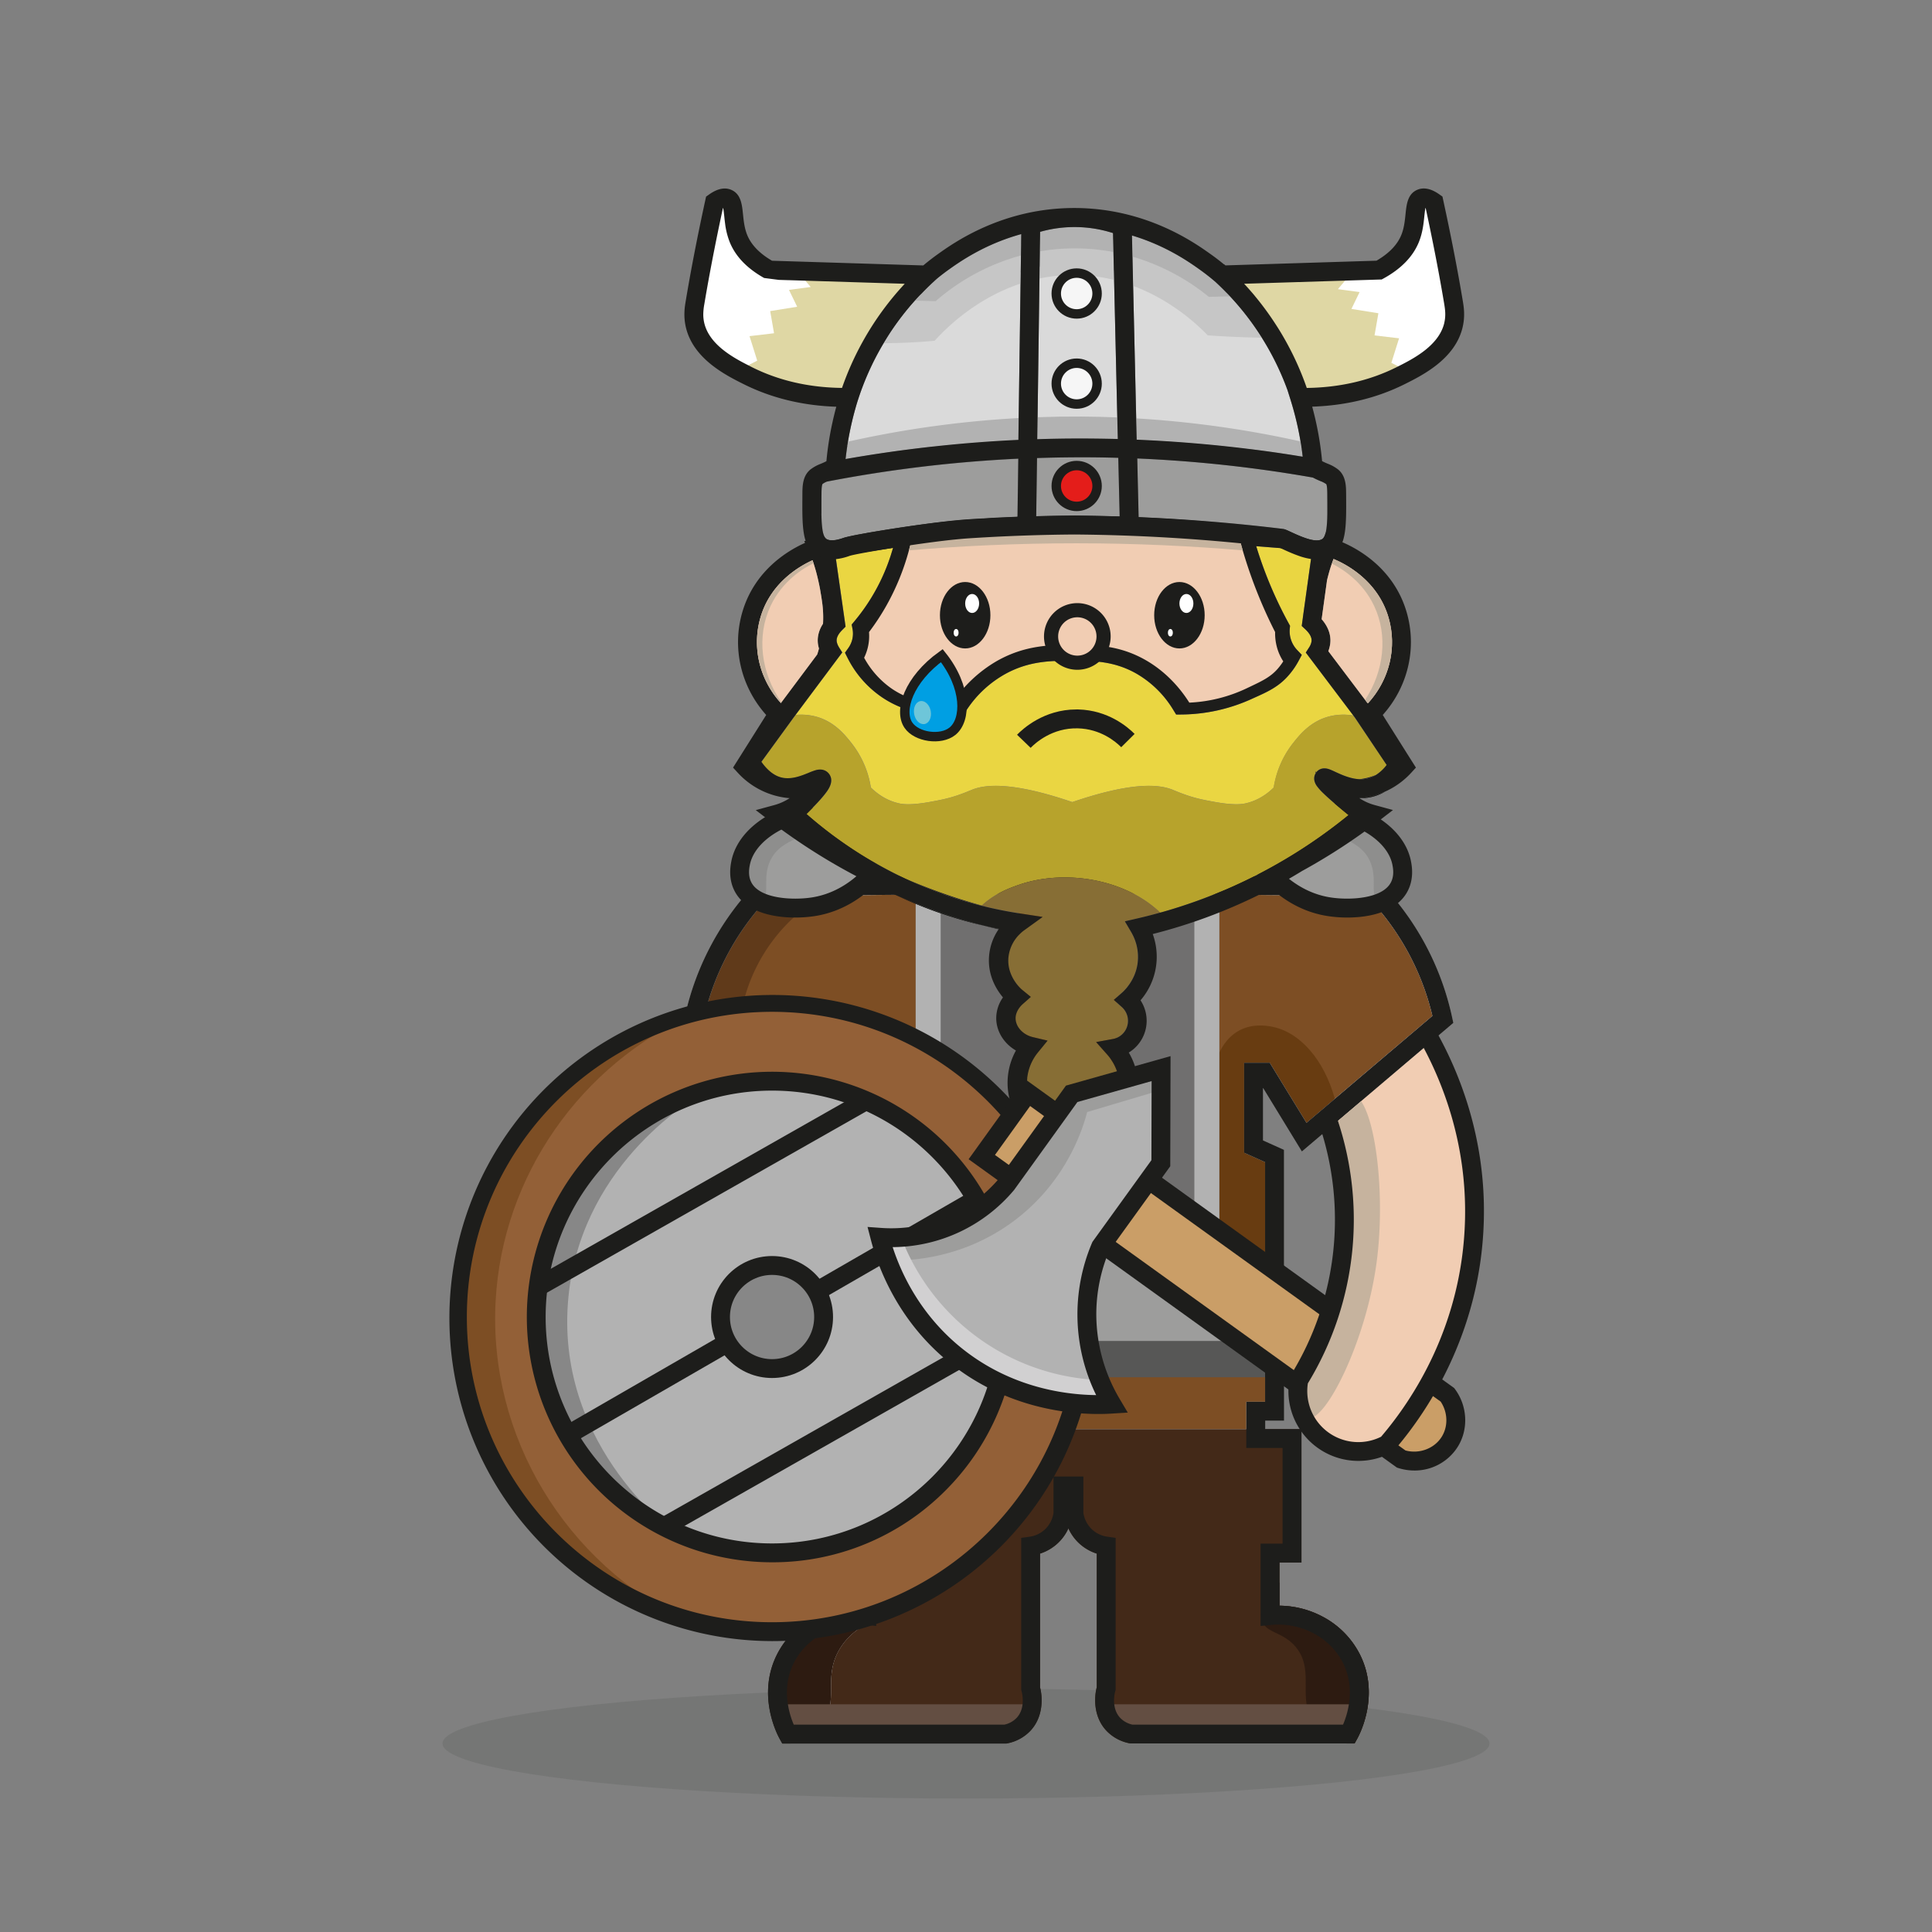 <svg id="Warstwa_1" data-name="Warstwa 1" xmlns="http://www.w3.org/2000/svg" viewBox="0 0 2048 2048"><rect x="0" y="0" width="2048" height="2048" fill="#808080" stroke="none"/><defs><style>.cls-1{fill:#1d1e1b;opacity:0.1;}.cls-2{fill:#fff;}.cls-3{fill:#7d4e24;}.cls-4{fill:#683c11;}.cls-5{fill:#603a1a;}.cls-6{fill:#706f6f;}.cls-16,.cls-7{fill:#b2b2b2;}.cls-8{fill:#9d9d9c;}.cls-9{fill:#575756;}.cls-10{fill:#432918;}.cls-11{fill:#2d1b11;}.cls-12{fill:#634e42;}.cls-13{fill:#1d1d1b;}.cls-14{fill:#936037;}.cls-15,.cls-17{fill:#878787;}.cls-16,.cls-17,.cls-30,.cls-31,.cls-32{stroke:#1d1d1b;stroke-miterlimit:10;}.cls-16,.cls-17{stroke-width:20px;}.cls-18{fill:#8e8e8d;}.cls-19{fill:#a48a7b;}.cls-20{fill:#ead642;}.cls-21{fill:#b7a32c;}.cls-22{fill:#876e35;}.cls-23{fill:#ca9e67;}.cls-24{fill:#d1d0d1;}.cls-25{fill:#f1cdb3;}.cls-26{fill:#c6b39e;}.cls-27{fill:#dadada;}.cls-28{fill:#c6c6c6;}.cls-29{fill:#dfd7a4;}.cls-30{fill:#f6f6f6;}.cls-30,.cls-31,.cls-32{stroke-width:10px;}.cls-31{fill:#e41d1a;}.cls-32{fill:#009fe3;}.cls-33{fill:#6ec6d9;}</style></defs><g id="sad"><ellipse class="cls-1" cx="1024" cy="1848.16" rx="554.94" ry="58.36"/><path class="cls-2" d="M1346.34,1712.55V1646.3h23.27V1524.9h-38.44v-29h19.92V1225.4l-22.24-10v-78.9h11.52q21.06,34.47,42.13,68.94l147.06-124.85A283.78,283.78,0,0,0,1453,939.69L1138.4,937v.36h-11.7V937l-314.56,2.72a283.78,283.78,0,0,0-76.6,140.94l147.07,124.85,42.12-68.94h11.52v78.9l-22.24,10v270.53h19.93v29H895.49v121.4h23.27v66.25c-36.07-3.49-70.26,14.62-85.94,45.19-19.92,38.83.55,77.27,2.3,80.42h230.71a35.87,35.87,0,0,0,19.19-10.41c14.06-15,7.81-36.69,7.46-37.84v-151a40.22,40.22,0,0,0,21.45-9.88,40.65,40.65,0,0,0,12.77-24.34v-29.54h11.7v29.54a40.62,40.62,0,0,0,12.78,24.34,40.2,40.2,0,0,0,21.44,9.88v151c-.35,1.15-6.59,22.8,7.46,37.84a35.86,35.86,0,0,0,19.2,10.41H1430c1.74-3.15,22.22-41.59,2.29-80.42C1416.6,1727.17,1382.42,1709.06,1346.34,1712.55Z"/><path class="cls-3" d="M1518.47,1076.93l-117,99.29-16.58,14.08-39-63.75h-27.12v95.37l22.24,10v135H924v-135l22.24-10v-95.37H919.12l-39,63.75L746.63,1076.93a273.7,273.7,0,0,1,69.73-127.27l300.34-2.6v.27h31.7v-.27l300.33,2.6a273.6,273.6,0,0,1,69.74,127.27Z"/><path class="cls-4" d="M1415,1164.82l-30,25.48-39-63.75h-27.12v95.37l22.24,10v135h-12.41l-39.38-22.59v-169c-9.46-36.09.73-69.12,23-82.22,14-8.22,29-6,34.22-5.1C1377.79,1093.05,1403.65,1123.67,1415,1164.82Z"/><path class="cls-5" d="M853.22,962.54A181.94,181.94,0,0,0,786.58,1069l-46-2.29a263.63,263.63,0,0,1,57.45-111.83Z"/><rect class="cls-6" x="970.67" y="911.51" width="108.97" height="475.94"/><rect class="cls-6" x="1183.56" y="911.51" width="108.97" height="475.94"/><rect class="cls-7" x="1266.07" y="961.65" width="26.46" height="405.19"/><rect class="cls-7" x="970.67" y="955.93" width="26.46" height="405.19"/><polygon class="cls-3" points="1341.09 1409.23 1341.09 1485.93 1321.16 1485.93 1321.16 1514.9 943.93 1514.9 943.93 1485.93 924.01 1485.93 924.01 1409.23 1341.09 1409.23"/><rect class="cls-8" x="916.03" y="1330.63" width="435.06" height="120.11"/><rect class="cls-9" x="928.28" y="1421.48" width="435.06" height="38.48"/><path class="cls-8" d="M1338.85,1153.24V1209l22.24,10v147.92h-20v-135l-22.24-10v-95.37H1346l39,63.75,133.54-113.37a273.6,273.6,0,0,0-69.74-127.27l-300.33-2.6v.27h-31.7v-.27l-300.34,2.6a273.7,273.7,0,0,0-69.73,127.27L880.17,1190.3l39-63.75h27.13v95.37l-22.24,10v135H904V1218.92l22.24-10v-55.71L885,1220.67,724.51,1084.38l1.25-5.85a293.84,293.84,0,0,1,79.3-145.9l2.89-2.9,4.1,0L1126.54,927l1.86-.05v-.18l4.15.09,4.15-.09v.18l1.86.05,314.49,2.72,4.1,0,2.89,2.9a293.71,293.71,0,0,1,79.29,145.9l1.26,5.85-160.54,136.29Z"/><path class="cls-10" d="M1438.73,1843l-2.86,5.14H1198.29l-1-.19a45.54,45.54,0,0,1-24.55-13.39c-13.76-14.72-13-35.15-10.15-46V1646.89a50.21,50.21,0,0,1-18.15-10.41,49.25,49.25,0,0,1-11.92-16.36,49.15,49.15,0,0,1-11.93,16.36,50.17,50.17,0,0,1-18.14,10.41v141.64c2.85,10.9,3.6,31.33-10.15,46a45.57,45.57,0,0,1-24.55,13.39l-1,.19H837.54c12.81-3.69,25-10.49,33-20,20.46-24.23.4-50.06,20.42-81.53,23.88-37.53,74.33-35.27,73.54-48-.55-8.88-25.81-20.55-55.78-21.29v-21H885.49V1514.9h494.12v141.4h-23.27v45.82a99.23,99.23,0,0,1,45.28,11.41,92.59,92.59,0,0,1,39.56,39.64C1463.31,1796.31,1441.31,1838.36,1438.73,1843Z"/><path class="cls-11" d="M964.54,1698.63c.79,12.73-49.66,10.47-73.54,48-20,31.47,0,57.3-20.42,81.53-8,9.51-20.23,16.31-33,20h-8.31l-2.86-5.15c-2.58-4.65-24.57-46.71-2.45-89.84a92.59,92.59,0,0,1,39.56-39.64,99.17,99.17,0,0,1,45.28-11.41v-24.78C938.73,1678.08,964,1689.75,964.54,1698.63Z"/><path class="cls-11" d="M1337.3,1716.76c4,15.07,22.77,12.2,36.86,29.87,20.38,25.55-.61,56.62,20.42,81.53,8,9.51,20.23,16.31,33,20h8.31l2.86-5.15c2.58-4.65,24.57-46.71,2.45-89.84a92.59,92.59,0,0,0-39.56-39.64,99.17,99.17,0,0,0-45.28-11.41v-24.78C1345.63,1688.05,1333.69,1703.14,1337.3,1716.76Z"/><rect class="cls-12" x="827.18" y="1806.63" width="260.6" height="25.34"/><rect class="cls-12" x="1176.96" y="1806.63" width="260.6" height="25.34"/><path class="cls-13" d="M1401.62,1713.53a99.23,99.23,0,0,0-45.28-11.41V1656.3h23.27V1514.9h-38.45v-9h19.93v-287l-22.24-10v-55.72l41.2,67.43,160.54-136.29-1.26-5.85A293.71,293.71,0,0,0,1460,932.63l-2.89-2.9-4.1,0L1138.56,927l-1.86-.05v-.18l-4.15.09-4.15-.09v.18l-1.86.05L812.05,929.7l-4.1,0-2.89,2.9a293.84,293.84,0,0,0-79.3,145.9l-1.25,5.85L885,1220.67l41.21-67.42V1209l-22.24,10v287h19.92v9H885.49v141.4h23.27v45.82a99.17,99.17,0,0,0-45.28,11.41,92.59,92.59,0,0,0-39.56,39.64c-22.12,43.13-.13,85.19,2.45,89.84l2.86,5.15h237.58l1-.19a45.57,45.57,0,0,0,24.55-13.39c13.75-14.72,13-35.15,10.15-46V1646.89a50.17,50.17,0,0,0,18.14-10.41,49.15,49.15,0,0,0,11.93-16.36,49.25,49.25,0,0,0,11.92,16.36,50.21,50.21,0,0,0,18.15,10.41v141.64c-2.86,10.9-3.61,31.33,10.15,46a45.54,45.54,0,0,0,24.55,13.39l1,.19h237.58l2.86-5.14c2.58-4.66,24.58-46.71,2.45-89.85A92.59,92.59,0,0,0,1401.62,1713.53Zm22.07,114.63H1200.33a25.43,25.43,0,0,1-12.95-7.23c-10.19-10.91-5.24-27.94-5.2-28.09l.44-1.44V1630.2L1174,1629a30.26,30.26,0,0,1-16.08-7.4,30.69,30.69,0,0,1-9.47-17.65v-38.8h-31.7V1604a30.66,30.66,0,0,1-9.48,17.64,30.22,30.22,0,0,1-16.08,7.4l-8.66,1.17v161.22l.42,1.4c0,.17,5,17.2-5.2,28.11a25.39,25.39,0,0,1-13,7.23H841.4c-4.78-11.17-13.62-38.69.31-65.86,13.79-26.87,44.37-42.86,76.09-39.8l11,1.06V1636.3H905.49V1534.9h38.44v-49H924v-254l22.24-10v-95.37H919.12l-39,63.75L746.63,1076.93a273.7,273.7,0,0,1,69.73-127.27l300.34-2.6v.27h31.7v-.27l300.33,2.6a273.6,273.6,0,0,1,69.74,127.27L1384.93,1190.3l-39-63.75h-27.12v95.37l22.24,10v254h-19.93v49h38.45v101.4h-23.27v87.26l11-1.06c31.72-3.08,62.3,12.93,76.08,39.8C1437.32,1789.48,1428.48,1817,1423.69,1828.16Z"/><circle class="cls-14" cx="818.41" cy="1396.1" r="333.53"/><path class="cls-3" d="M737.82,1073.61c-140,37.75-241.28,157.66-252.57,296.64-12.59,155,89.2,303.1,245.42,349.83-131.82-62.8-213.08-198.19-205.28-341.11C532.61,1246.73,614.94,1128.55,737.82,1073.61Z"/><path class="cls-13" d="M818.41,1739.63a342.46,342.46,0,1,1,133.72-27A341.33,341.33,0,0,1,818.41,1739.63Zm0-667.06c-178.4,0-323.53,145.13-323.53,323.53S640,1719.63,818.41,1719.63s323.53-145.14,323.53-323.53S996.81,1072.57,818.41,1072.57Z"/><circle class="cls-7" cx="818.41" cy="1396.1" r="250"/><path class="cls-15" d="M740.62,1161.69c-7,2.51-141.26,53.53-167.74,187.66-21.71,109.93,38.55,227.3,149.36,281.11-5.84-4-131.59-94.31-120.25-248.94C612.45,1238.79,730.46,1167.58,740.62,1161.69Z"/><path class="cls-13" d="M818.41,1656.1A260,260,0,1,1,1002.26,1580,258.33,258.33,0,0,1,818.41,1656.1Zm0-500c-132.34,0-240,107.66-240,240s107.66,240,240,240,240-107.66,240-240S950.75,1156.1,818.41,1156.1Z"/><path class="cls-16" d="M1037.53,1269.68,599.29,1522.52"/><path class="cls-16" d="M570.44,1364.09,918,1166.73"/><path class="cls-16" d="M703.06,1618.84l347.57-197.36"/><circle class="cls-17" cx="818.41" cy="1396.1" r="54.64"/><path class="cls-8" d="M851.16,860.41c-35,8.6-61.36,29.17-66.16,54.77-.81,4.31-2.6,14.63,2.52,24.65,12.38,24.22,53.9,24.63,74.84,21.31,32.45-5.14,53.73-25.31,62.81-35.23Z"/><path class="cls-18" d="M867,876c0,10.79-33.56,8.91-48.26,32.17-12.14,19.21-2,40.68-10,43.66-7.14,2.68-23.37-11.75-26-28.34-4.78-29.66,33.82-65.93,63.58-61.28C855.82,863.69,867,869.75,867,876Z"/><path class="cls-13" d="M842.73,972.63c-24,0-52.8-6.13-64.11-28.25-6.78-13.26-4.27-26.64-3.45-31,5.4-28.81,33.6-52.81,73.6-62.64l5.09-1.25,85.55,75.7-6.86,7.51c-13.41,14.66-36.2,33.22-68.62,38.36A137.79,137.79,0,0,1,842.73,972.63Zm5.82-101.18c-29.19,8.45-50,26-53.72,45.58-.62,3.31-2.08,11.06,1.59,18.25,9,17.65,44.28,19.17,64.38,16,21.67-3.43,38.29-14.33,49.8-24.89Z"/><path class="cls-8" d="M1419.74,860.41c35,8.6,61.36,29.17,66.16,54.77.81,4.31,2.6,14.63-2.52,24.65-12.39,24.22-53.9,24.63-74.84,21.31-32.45-5.14-53.73-25.31-62.81-35.23Z"/><path class="cls-18" d="M1401.46,876c0,10.79,33.56,8.91,48.26,32.17,12.14,19.21,2,40.68,10,43.66,7.14,2.68,23.37-11.75,26-28.34,4.78-29.66-33.82-65.93-63.57-61.28C1412.65,863.69,1401.44,869.75,1401.46,876Z"/><path class="cls-13" d="M1428.17,972.63A137.89,137.89,0,0,1,1407,971c-32.42-5.14-55.21-23.7-68.62-38.36l-6.86-7.51,85.55-75.7,5.09,1.25c40,9.83,68.2,33.83,73.6,62.64.82,4.4,3.33,17.78-3.45,31C1481,966.5,1452.2,972.63,1428.17,972.63Zm-67.87-46.26c11.51,10.56,28.13,21.46,49.8,24.89,20.1,3.19,55.35,1.67,64.37-16,3.68-7.19,2.22-14.94,1.6-18.25-3.67-19.58-24.53-37.13-53.72-45.58Z"/><path class="cls-2" d="M827.8,745.28h0l0,0Z"/><path class="cls-2" d="M862.59,597.73c.81,2.46,1.56,4.95,2.24,7.43C864.14,602.68,863.39,600.19,862.59,597.73Z"/><path class="cls-2" d="M867.15,614.32c-.41-1.79-.85-3.61-1.32-5.44C866.31,610.71,866.75,612.53,867.15,614.32Z"/><path class="cls-2" d="M866.28,693.76c.11-.33.22-.66.32-1-.1.33-.21.66-.31,1Z"/><path class="cls-13" d="M827.78,745.26l0,0h0Z"/><path class="cls-2" d="M968.45,576.21q21.33-2.41,42.74-4.25c-13.06,1.36-28.21,3.35-43.05,5.51C968.25,577.05,968.35,576.63,968.45,576.21Z"/><path class="cls-2" d="M1042.89,569.6q47.94-3.08,95.9-3.09C1107,566.74,1074.81,567.78,1042.89,569.6Z"/><path class="cls-2" d="M1238.13,569.8c-33-1.94-66.22-3-99.05-3.29Q1188.55,566.51,1238.13,569.8Z"/><path class="cls-2" d="M834.43,871.37q-5.79-4.22-11.09-8.27c1-.28,2.18-.62,3.43-1l-1.21,1.15,7.86,7.23Z"/><path class="cls-2" d="M840.87,761.17c-1,.53-1.94,1-2.91,1.48C838.94,762.19,839.9,761.69,840.87,761.17Z"/><path class="cls-2" d="M1047.11,961.65a442.38,442.38,0,0,1-86.42-29.77q5.56,2.4,11.19,4.68A619,619,0,0,0,1047.11,961.65Z"/><path class="cls-2" d="M1395.51,818.39c-.26.31-.46.58-.61.8l0,.06-.75-1.22Z"/><path class="cls-2" d="M1458.55,821.51a29.4,29.4,0,0,1-8.14,3.58,30.74,30.74,0,0,1-9.33.91,63.29,63.29,0,0,0,11.48-2.34A58.49,58.49,0,0,0,1458.55,821.51Z"/><path class="cls-13" d="M1394.11,818l.75,1.22,0-.06c.15-.22.35-.49.61-.8Zm58.45,5.63a63.29,63.29,0,0,1-11.48,2.34,30.74,30.74,0,0,0,9.33-.91,29.4,29.4,0,0,0,8.14-3.58A58.49,58.49,0,0,1,1452.56,823.66ZM1042.27,981.05q8.16,2.16,16.38,4.09c.11-.17.22-.34.34-.51Q1050.59,983,1042.27,981.05Zm-1.64-21.15c-1.46-.4-2.91-.8-4.37-1.22l-4.36-1.25q-8.72-2.53-17.35-5.33c-1.27-.4-2.53-.82-3.79-1.24q-4.17-1.36-8.31-2.81l-2.72-.95-4.68-1.66-4.66-1.7L985.75,942q-4.65-1.75-9.26-3.59l-.34-.14c-1.43-.56-2.85-1.13-4.27-1.71q-5.62-2.28-11.19-4.68,2.41,1.13,4.84,2.21l.75.34c1.5.67,3,1.34,4.52,2l4.35,1.86h0l3.12,1.31,3.14,1.29,1.8.72c1.26.51,2.53,1,3.8,1.5q2.43.95,4.87,1.86l.87.32c1.66.62,3.31,1.23,5,1.82l2.74,1,3.11,1.08q2.48.86,5,1.68l.54.18,4.87,1.57h0l5.46,1.68c1.82.56,3.65,1.09,5.49,1.62s3.55,1,5.33,1.5l.39.11q2.65.72,5.32,1.41c1.55.41,3.1.8,4.66,1.18l.55.14,1.67.41,4.24,1Q1043.87,960.8,1040.63,959.9ZM833.42,870.45l-3.27-3-4.59-4.22,1.21-1.15c-1.25.41-2.4.75-3.43,1,2,1.53,4.06,3.08,6.16,4.63,1.61,1.21,3.26,2.42,4.93,3.64Zm32.86-176.69h0c.1-.32.21-.65.31-1C866.5,693.1,866.39,693.43,866.28,693.76Zm-.45-84.88c.47,1.83.91,3.65,1.32,5.44C866.75,612.53,866.31,610.71,865.83,608.88Zm-3.24-11.15c.8,2.46,1.55,4.95,2.24,7.43C864.15,602.68,863.4,600.19,862.59,597.73ZM838,762.65c1-.46,1.95-.95,2.91-1.48C839.9,761.69,838.94,762.19,838,762.65Z"/><path class="cls-19" d="M840.87,761.17c-1,.53-1.94,1-2.91,1.48C838.94,762.19,839.9,761.69,840.87,761.17Z"/><path class="cls-19" d="M1047.11,961.65a442.38,442.38,0,0,1-86.42-29.77q5.56,2.4,11.19,4.68A619,619,0,0,0,1047.11,961.65Z"/><path class="cls-19" d="M1395.51,818.39c-.26.31-.46.58-.61.8l0,.06-.75-1.22Z"/><path class="cls-19" d="M1458.55,821.51a29.4,29.4,0,0,1-8.14,3.58,30.74,30.74,0,0,1-9.33.91,63.29,63.29,0,0,0,11.48-2.34A58.49,58.49,0,0,0,1458.55,821.51Z"/><path class="cls-13" d="M827.78,745.26l0,0h0ZM838,762.65c1-.46,1.95-.95,2.91-1.48C839.9,761.69,838.94,762.19,838,762.65ZM964.34,955.08q-6-2.43-11.93-5a462.33,462.33,0,0,0,89.86,31A634.58,634.58,0,0,1,964.34,955.08Zm494-112.28a82.23,82.23,0,0,1-16.65,3.23,49,49,0,0,0,26.14-6.73A85.8,85.8,0,0,1,1458.34,842.8Z"/><path class="cls-13" d="M1068.71,1023.08c.11.86.26,1.69.43,2.51C1069,1024.77,1068.83,1023.93,1068.71,1023.08Z"/><path class="cls-19" d="M1069.14,1025.59c-.17-.82-.32-1.65-.43-2.51C1068.83,1023.93,1069,1024.77,1069.14,1025.59Z"/><path class="cls-20" d="M1434.52,758.42a61.82,61.82,0,0,0-24.55.77c-20.53,4.93-32.1,19.5-39.32,28.59a101.37,101.37,0,0,0-20.42,47c-5.34,5.27-15.46,13.67-30.13,16.85-3.08.67-11.41,2.2-32.17-1.53-17.4-3.13-26-5.09-44.43-12.77-16-6.66-45.89-7.9-106.8,12.9-60.91-20.8-90.84-19.56-106.8-12.9-18.4,7.68-27,9.64-44.43,12.77-20.76,3.73-29.09,2.2-32.17,1.53-14.67-3.18-24.79-11.58-30.13-16.85a101.37,101.37,0,0,0-20.42-47c-7.22-9.09-18.79-23.66-39.32-28.59a62,62,0,0,0-20-1.38l40.76-54.55,8.69-11.62-3.68-5.82a.41.41,0,0,1,0-.09,15.53,15.53,0,0,1-2.16-5.63c-.51-3.44,1.13-7.23,4.88-11.27.29-.32.61-.65.94-1l3.55-3.54-10.58-74.23,60.92-9.37a208.95,208.95,0,0,1-40.86,77.77l-3,3.63.89,4.65A26.24,26.24,0,0,1,899.2,687l-3.5,4.92,2.71,5.39a110.15,110.15,0,0,0,37.37,42.39c33.63,22.28,69.39,18.64,83.2,16l4.09-.77,2.34-3.45a117.39,117.39,0,0,1,40.91-37.41c25.1-13.59,48.4-13.65,69-13.69,22.13,0,45-.1,69.18,13.59a109.93,109.93,0,0,1,39.28,38.63l3,4.86,5.68-.06a182.64,182.64,0,0,0,73.72-16.2l3.27-1.48c13.17-5.9,24.54-11,34.57-21.67a82.27,82.27,0,0,0,12.56-17.5l3.4-6.35-5-5.24a28.92,28.92,0,0,1-7.78-22.58l.29-3-1.47-2.69c-5.07-9.26-9.85-18.83-14.22-28.44A435.81,435.81,0,0,1,1331.65,579l1.67.13,57.64,4.54-.55,4L1387,612v.1l-5.94,42.7v.26l-1.17,8.48,1.6,1.51,2.15,2c5,4.69,7.19,9.07,6.6,13a15.88,15.88,0,0,1-2.27,5.82l-2.21,3.44-1.57,2.43,3.79,5Z"/><path class="cls-21" d="M1469.94,810.88a44.32,44.32,0,0,1-11.39,10.63,58.49,58.49,0,0,1-6,2.15,63.29,63.29,0,0,1-11.48,2.34c-9.85-.48-19.38-4.91-25.68-7.83-2.52-1.17-4.52-2.1-6.36-2.74-7.57-2.63-11.83.91-13.53,3l-1.4-.36.75,1.22c-1.31,2-3.73,7.14,1,13.91a57.93,57.93,0,0,0,7.06,7.86c5.7,5.53,14.45,13.09,26.62,23a550.48,550.48,0,0,1-58.71,41.79q-13.55,8.37-27.53,15.91a549.19,549.19,0,0,1-113.42,45.72c-37.23-35.84-101.35-46.39-149.92-29.51-9.76,3.39-25.07,8.89-39.31,22a617.27,617.27,0,0,1-68.75-23.34q-5.62-2.28-11.19-4.68l-.1,0q-5.91-2.75-11.74-5.67a443.61,443.61,0,0,1-94-63.32c9.15-9,15.66-16,19.78-21.32,2.65-3.41,8.38-10.8,5.92-17.94a11.48,11.48,0,0,0-1.7-3.21,10,10,0,0,0-.69-.83c-1.88-2.08-6-5.08-13.25-3.17a66.92,66.92,0,0,0-7.58,2.78c-7.74,3.17-18.33,7.51-28.66,5.11-7.8-1.82-15-7.44-21.57-16.72l32.71-45,1-1.4h0l2.5-3.35a62,62,0,0,1,20,1.38c20.53,4.93,32.1,19.5,39.32,28.59a101.37,101.37,0,0,1,20.42,47c5.34,5.27,15.46,13.67,30.13,16.85,3.08.67,11.41,2.2,32.17-1.53,17.4-3.13,26-5.09,44.43-12.77,16-6.66,45.89-7.9,106.8,12.9,60.91-20.8,90.84-19.56,106.8-12.9,18.41,7.68,27,9.64,44.43,12.77,20.76,3.73,29.09,2.2,32.17,1.53,14.67-3.18,24.79-11.58,30.13-16.85a101.37,101.37,0,0,1,20.42-47c7.22-9.09,18.79-23.66,39.32-28.59a61.82,61.82,0,0,1,24.55-.77l1.87,2.48.06.09h0Z"/><path class="cls-22" d="M1199.78,989.4a51.69,51.69,0,0,1,5.86,33c0,.22-.07.44-.12.66-.09.5-.18,1-.28,1.47s-.21,1-.32,1.44-.21.88-.33,1.31a1.05,1.05,0,0,1-.06.24c-.12.41-.23.82-.35,1.22s-.27.89-.42,1.33-.29.87-.45,1.29-.27.74-.41,1.1-.37,1-.58,1.44-.33.77-.5,1.14-.36.8-.56,1.19-.36.73-.54,1.09-.37.73-.57,1.08-.39.71-.59,1.05-.39.68-.59,1l-.61,1c-.2.32-.4.63-.61.94-.37.56-.74,1.1-1.11,1.61s-.56.76-.83,1.12-.69.9-1,1.32-.81,1-1.21,1.44c-.19.23-.39.45-.58.66l-.64.69c-.35.38-.7.74-1,1.08-.61.62-1.18,1.16-1.68,1.61q-.33.32-.63.57l-8.46,7.43,8.38,7.52a19.57,19.57,0,0,1-9.67,34l-17.48,3.19,11.8,13.29a51.86,51.86,0,0,1,6.34,60.16c-5.41,4.74-20.5,16-41.84,15.37-23-.59-38-14.2-42.88-19.45a52.72,52.72,0,0,1-6.39-34,51.88,51.88,0,0,1,11.14-24.68l10.12-12.38-15.56-3.68c-10.4-2.46-18.12-10.72-18.35-19.64-.21-8.11,6.09-14.1,7.35-15.22l8.81-7.8-9.11-7.44c-.13-.1-.79-.65-1.77-1.61l-.3-.3a46.75,46.75,0,0,1-4.9-5.8l-.64-.92c-.46-.69-.93-1.41-1.39-2.17l-.33-.56c-.37-.63-.73-1.29-1.08-2-.14-.27-.28-.55-.41-.83s-.39-.82-.58-1.24-.27-.6-.4-.91l-.12-.29c-.13-.3-.25-.61-.36-.92a5.37,5.37,0,0,1-.21-.56c-.13-.34-.25-.69-.37-1l-.45-1.4c-.11-.42-.23-.84-.34-1.27l-.06-.23c-.1-.38-.19-.77-.27-1.16,0-.12-.06-.25-.08-.38-.17-.82-.31-1.66-.43-2.51,0-.28-.07-.56-.11-.85l-.06-.57a37.4,37.4,0,0,1-.07-6.19,40.22,40.22,0,0,1,12.16-25.58,37.36,37.36,0,0,1,4.39-3.78l6.09-4.39,11.32-8.16,2.43-1.75-24.17-3.7q-16.95-2.6-33.58-6.46-3.24-.85-6.48-1.75c14.24-13.1,29.55-18.6,39.31-22,48.57-16.88,112.69-6.33,149.92,29.51q-12,3.38-24.25,6.19l-13.31,3.07,2.11,3.58,4.83,8.18C1199.41,988.73,1199.6,989.05,1199.78,989.4Z"/><path class="cls-13" d="M840.87,761.17c-1,.53-1.94,1-2.91,1.48C838.94,762.19,839.9,761.69,840.87,761.17Z"/><path class="cls-13" d="M1042.27,981.05a462.33,462.33,0,0,1-89.86-31q5.94,2.55,11.93,5A634.58,634.58,0,0,0,1042.27,981.05Z"/><path class="cls-13" d="M1047.11,961.65a442.38,442.38,0,0,1-86.42-29.77q5.56,2.4,11.19,4.68A619,619,0,0,0,1047.11,961.65Z"/><path class="cls-13" d="M1333.18,927l-.49.26.5-.25ZM942,595.15c-.24.67-.48,1.35-.73,2,.3-.8.59-1.6.88-2.4.19-.55.39-1.1.58-1.66.47-1.35.93-2.72,1.37-4.09Q943.13,592.11,942,595.15Zm2.76-8.19c.22-.69.43-1.38.64-2.07.16-.53.32-1.06.47-1.6C945.54,584.52,945.17,585.74,944.79,587Zm388.39,340-.49.26.5-.25ZM945.43,584.89c.16-.53.32-1.06.47-1.6-.36,1.23-.73,2.45-1.11,3.67C945,586.27,945.22,585.58,945.43,584.89Zm-3.25,9.88c.19-.55.39-1.1.58-1.66.47-1.35.93-2.72,1.37-4.09q-1,3.09-2.1,6.13C942.09,595,942.13,594.9,942.18,594.77Zm-2.11,5.64c-.83,2.13-1.7,4.26-2.59,6.36C938.38,604.67,939.24,602.54,940.07,600.41ZM1493.6,802.08l-27.83-44.18c26.75-29.81,36.45-70.85,25.32-109-13.4-45.93-50.9-66.77-68.07-74.1l-.7-.3.7-1.41-8.83-1.59-1.33-.24.82-5.89-8.5-.67-42.81-3.37h0l-27.11-2.14q-47.34-6.13-95-9.31l-.27,0q-16.53-1.1-33.06-1.84-10-.43-20-.76-23.89-.75-47.77-.75h-.38q-20.12,0-40.27.55-10,.27-20,.67-18.06.71-36.11,1.87l-.67,0h-.25l-.61,0q-15.39,1-30.75,2.31h-.14c-45.46,3.85-90.77,9.74-135.59,17.62l-1.48.26v0l-7.69,1.4-1.31.24L854,573.29l-1.51.28.87,1.92c-17.8,7.92-53.46,28.86-66.46,73.41-11.14,38.14-1.44,79.18,25.31,109l-27.84,44.18-7.31,11.61,5.18,5.63c.32.35.66.71,1,1.07a83.67,83.67,0,0,0,53.78,25.71,57.4,57.4,0,0,1-16.35,7.35l-19.54,5.31,9.76,7.46,6.33,4.83,2.25,1.7q4.43,3.35,8.9,6.61a639.1,639.1,0,0,0,79.42,49.46l.1,0h0c3.13,1.65,6.24,3.26,9.39,4.86s6.37,3.17,9.58,4.72l.52.25q10.56,5.1,21.31,9.8h0c1.21.54,2.39,1.07,3.61,1.59q5.94,2.55,11.93,5a634.58,634.58,0,0,0,77.93,26q8.32,2,16.72,3.58c-.12.17-.23.34-.34.51a58.12,58.12,0,0,0-10.13,28.91,57.06,57.06,0,0,0-.08,6.9c.8,16.54,8.68,29,14.85,36.36a38.21,38.21,0,0,0-7.13,22.82c.36,13.79,8.48,26.27,20.88,33.47a70.65,70.65,0,0,0-7.49,48.11c.4,2,.87,3.93,1.39,5.76a75.08,75.08,0,0,0,4.21,11.26c1.15,2.46,2.31,4.58,3.34,6.32l.5.85.66.74c.34.38.75.82,1.21,1.3a83.43,83.43,0,0,0,14,11.67,82.13,82.13,0,0,0,8.66,5.09l.41.21c.62.32,1.26.63,1.91.93,2.23,1.06,4.58,2.05,7.06,2.94.83.3,1.67.59,2.53.87a79.64,79.64,0,0,0,10.44,2.61,78.82,78.82,0,0,0,11.71,1.18c.71,0,1.4,0,2.1,0,28.5,0,47.84-15.09,54.93-21.7l1-1,.72-1.19a72.94,72.94,0,0,0,10.34-39.66c-.06-1.66-.18-3.37-.36-5.1s-.42-3.37-.71-5a70.85,70.85,0,0,0-2.44-9.7,72.81,72.81,0,0,0-6.5-14.34,39.41,39.41,0,0,0,12.45-55.37,70.67,70.67,0,0,0,16.28-34.91q.39-2.41.6-4.74a70.47,70.47,0,0,0-3.93-30.6,570.26,570.26,0,0,0,112.57-41.54q6.6-3.25,13.12-6.69c1.68-.88,3.36-1.78,5-2.68l.84-.46c1.18-.64,2.36-1.28,3.53-1.93q4.69-2.58,9.34-5.26l4.56-2.66q4.85-2.85,9.63-5.8l.06,0a639.26,639.26,0,0,0,65.82-41.59q4.43-3.18,8.79-6.45,2.72-2,5.4-4.07l3-2.32,13-10-19.53-5.31A57.15,57.15,0,0,1,1441,846.1l.73-.07a82.23,82.23,0,0,0,16.65-3.23,85.8,85.8,0,0,0,9.49-3.5,83.52,83.52,0,0,0,22.33-14.46c2.13-1.92,4-3.79,5.59-5.53l5.16-5.63ZM1471.89,654.5c9.28,31.8,1,66.09-21.71,90.84l-.7-.28h0l-41.37-54.8A34.22,34.22,0,0,0,1410,683c1-6.6,0-16.29-9-26.64l5.63-40.68v-.07c0-.06,0-.12,0-.18.07-.33.15-.64.23-1s.15-.63.23-.94c.15-.62.31-1.24.47-1.86l.48-1.83.66-2.41s0,0,0-.05l.69-2.4c.24-.8.47-1.58.71-2.35s.48-1.54.73-2.29c.14-.44.28-.88.43-1.31q1.14-3.37,2.34-6.44C1426.62,597.93,1460.45,615.29,1471.89,654.5ZM1011.19,572l.19,0q15.71-1.32,31.44-2.34h.07q47.94-3.08,95.9-3.09h.29q49.47,0,99.05,3.29,36,2.36,71.88,6.46a457.12,457.12,0,0,0,23.55,64.26c4.18,9.18,8.71,18.32,13.51,27.22a48.67,48.67,0,0,0,8.47,28.92,61.69,61.69,0,0,1-6.17,7.73c-7.29,7.76-16.06,11.69-28.18,17.13l-3.32,1.49a162.34,162.34,0,0,1-60.21,14.29,129.05,129.05,0,0,0-43.35-40.69c-28.79-16.3-55.48-16.24-79.07-16.19-21.79.05-48.9.11-78.44,16.1a137.09,137.09,0,0,0-45.44,40.21c-13.34,1.89-39.75,2.7-64.54-13.71a89.83,89.83,0,0,1-28-29.93,46.27,46.27,0,0,0,4.43-12.71,45.78,45.78,0,0,0,.67-12.52,229,229,0,0,0,44.18-90.39c.11-.42.21-.84.31-1.26Q989.78,573.8,1011.19,572ZM806.14,654.5c10.64-36.48,40.66-54,55.15-60.59.23.66.46,1.32.68,2s.43,1.22.62,1.84c.81,2.46,1.56,4.95,2.24,7.43.18.62.35,1.25.51,1.86s.33,1.24.49,1.86c.48,1.83.92,3.65,1.32,5.44.29,1.24.56,2.46.82,3.67s.47,2.22.69,3.3c0,.16.06.33.1.49.38,1.93.73,3.81,1,5.61.24,1.36.46,2.67.67,3.93.1.6.19,1.19.28,1.76s.17,1.13.25,1.68c.25,1.61.46,3.11.64,4.48a115.83,115.83,0,0,1,.91,19.57c0,.8-.07,1.59-.12,2.39h0c-5.6,8.52-6.1,16.3-5.29,21.83a32.54,32.54,0,0,0,1,4.44q-.71,2.68-1.55,5.29c-.1.33-.21.66-.31,1h0l-38.5,51.5,0,0h0l0,0C805.17,720.51,796.86,686.26,806.14,654.5Zm652.41,167a29.4,29.4,0,0,1-8.14,3.58,30.74,30.74,0,0,1-9.33.91c-9.85-.48-19.38-4.91-25.68-7.83-2.52-1.17-4.52-2.1-6.36-2.74-7.57-2.63-11.83.91-13.53,3-.26.31-.46.58-.61.8l0,.06c-1.31,2-3.73,7.14,1,13.91a57.93,57.93,0,0,0,7.06,7.86c.77.75,1.6,1.53,2.48,2.35.42.4.85.79,1.3,1.2q3.45,3.16,7.94,7c3.84,3.29,8.25,7,13.28,11.08l1.62,1.32a550.48,550.48,0,0,1-58.71,41.79l-3.7,2.26-3.72,2.23,0,0q-2.47,1.49-5,2.93t-5,2.88c-1.68.95-3.35,1.89-5,2.82s-3.37,1.86-5.06,2.77-3.35,1.8-5,2.68l-.17.09-.22.12-2.82,1.46q-.93.5-1.86,1l-.49.26-.29.15-.32.16-.61.31-.73.37-.73.38h0a3.18,3.18,0,0,1-.32.16c-1.12.57-2.25,1.14-3.38,1.69l-3.92,1.93-3,1.42-3.46,1.64-2.68,1.25-2.33,1.07-1.41.66h0l-.49.22c-1.16.53-2.32,1.06-3.49,1.57q-3.49,1.56-7,3.06L1295,944.8c-1,.41-1.91.8-2.87,1.19l-.51.21-.34.14c-1.12.47-2.24.92-3.36,1.37l-.66.27-.67.27h0l-2.2.88q-3.55,1.41-7.14,2.76c-1.2.46-2.39.91-3.59,1.35q-3.58,1.34-7.2,2.61c-1.2.43-2.4.86-3.61,1.27-2.41.84-4.83,1.67-7.26,2.46-.93.32-1.88.63-2.82.93l-.44.14-.14.05-.77.25c-1,.34-2.08.68-3.12,1l-3.66,1.14c-1.22.39-2.45.76-3.67,1.12-.92.29-1.84.56-2.75.83l-4.61,1.34c-1.23.36-2.46.71-3.69,1-2,.56-4,1.12-6,1.65h0q-2.71.73-5.43,1.42l-.24.06-.35.09-.35.09c-.92.24-1.86.48-2.79.7l-.47.11-.6.15-1.51.38c-.5.13-1,.25-1.51.36l-.88.21-.34.08-.35.09c-1.13.28-2.26.55-3.4.8l-13.31,3.07,2.11,3.58,4.83,8.18c.17.29.36.61.54,1a51.69,51.69,0,0,1,5.86,33c0,.22-.07.44-.12.66-.09.5-.18,1-.28,1.47s-.21,1-.32,1.44-.21.88-.33,1.31a1.05,1.05,0,0,1-.06.24c-.12.41-.23.82-.35,1.22s-.27.89-.42,1.33-.29.87-.45,1.29-.27.74-.41,1.1-.37,1-.58,1.44-.33.77-.5,1.14-.36.8-.56,1.19-.36.73-.54,1.09-.37.73-.57,1.08-.39.71-.59,1.05-.39.68-.59,1l-.61,1c-.2.32-.4.63-.61.94-.37.56-.74,1.1-1.11,1.61s-.56.76-.83,1.12-.69.9-1,1.32-.81,1-1.21,1.44c-.19.23-.39.45-.58.66l-.64.69c-.35.38-.7.74-1,1.08-.61.62-1.18,1.16-1.68,1.61q-.33.32-.63.57l-8.46,7.43,8.38,7.52a19.57,19.57,0,0,1-9.67,34l-17.48,3.19,11.8,13.29c.26.29.53.61.81.94l.42.49.57.72.65.84.67.9.68,1q1,1.48,2.07,3.24c.2.33.39.67.59,1,.74,1.31,1.46,2.72,2.13,4.23.17.35.32.71.48,1.08,0,.11.09.23.14.34.19.46.37.92.55,1.39s.38,1,.56,1.54c.12.34.24.69.35,1s.18.57.27.87l.06.19h0c.13.44.26.89.38,1.34s.18.68.26,1c.14.56.27,1.13.39,1.7v0c.09.4.17.81.25,1.22s.12.68.17,1,.11.67.15,1a1.85,1.85,0,0,1,0,.23s0,0,0,.08,0,.24,0,.36c.06.41.1.83.15,1.26a50.68,50.68,0,0,1,.29,5.42c0,.55,0,1.09,0,1.63s0,1.08-.08,1.61-.09,1.23-.15,1.84c0,0,0,.08,0,.12-.06.56-.12,1.11-.2,1.66,0,.1,0,.21,0,.31-.07.48-.14,1-.22,1.43s-.21,1.13-.32,1.68l-.21,1-.15.63c-.13.53-.26,1-.4,1.57-.08.3-.16.6-.25.9l-.18.61c-.1.34-.21.68-.32,1-.17.53-.35,1-.53,1.55-.09.25-.18.5-.28.75q-.22.63-.48,1.23l-.16.39a5.49,5.49,0,0,1-.21.51c-.19.45-.38.89-.58,1.31-.09.21-.19.43-.29.63-.58,1.23-1.16,2.34-1.71,3.31-5.3,4.64-19.89,15.49-40.54,15.39l-1.3,0c-.57,0-1.14,0-1.7-.07h-.09c-.24,0-.46,0-.7,0h-.17c-.52,0-1-.08-1.55-.13-.69-.06-1.37-.14-2-.23l-1.49-.22-.22,0c-.25,0-.49-.08-.73-.12l-1.48-.28h0c-.52-.11-1.05-.22-1.56-.35l-.31-.07-.83-.2-.19-.05q-.57-.13-1.14-.3l-1-.3-.71-.22-1.26-.4-1.09-.38c-.58-.2-1.16-.42-1.72-.65l-.74-.29c-.39-.15-.77-.32-1.14-.48h0l-.8-.35c-.43-.19-.85-.38-1.26-.58-.83-.39-1.64-.8-2.42-1.22l-1.16-.63h0l0,0-.73-.41q-1.17-.66-2.25-1.35c-.28-.17-.55-.35-.82-.53a.57.57,0,0,1-.13-.08c-.42-.28-.83-.55-1.23-.83s-.79-.55-1.17-.82-1-.75-1.51-1.12c-.31-.23-.61-.47-.9-.7-.6-.48-1.17-.94-1.7-1.4l-.88-.76-.4-.36-.39-.35,0,0c-.36-.32-.69-.63-1-.94s-.74-.7-1.06-1-.73-.75-1-1.08-.5-.89-.75-1.38l-.29-.55c-.29-.57-.59-1.17-.88-1.8s-.59-1.29-.88-2c-.1-.23-.2-.46-.29-.7s-.25-.62-.37-.93l-.36-1a.25.25,0,0,1,0-.07c-.13-.34-.25-.69-.37-1s-.24-.73-.36-1.11-.23-.75-.35-1.14l-.3-1.09c-.1-.36-.19-.73-.28-1.1s-.19-.79-.28-1.19v0c-.09-.41-.18-.82-.26-1.24s-.17-.87-.24-1.31-.13-.83-.2-1.25l-.21-1.62c0-.35-.07-.7-.1-1l0-.35q-.06-.64-.09-1.29c0-.32,0-.64,0-1s0-.48,0-.72c0-.42,0-.84,0-1.27,0-.88,0-1.78.07-2.69l0-.42c0-.5.06-1,.11-1.51a.09.09,0,0,1,0,0c0-.17,0-.34,0-.51q0-.53.12-1.05c.07-.54.14-1.09.23-1.64a51.88,51.88,0,0,1,11.14-24.68l10.12-12.38-15.56-3.68c-10.4-2.46-18.12-10.72-18.35-19.64-.21-8.11,6.09-14.1,7.35-15.22l8.81-7.8-9.11-7.44c-.13-.1-.79-.65-1.77-1.61l-.3-.3a46.75,46.75,0,0,1-4.9-5.8l-.64-.92c-.46-.69-.93-1.41-1.39-2.17l-.33-.56c-.37-.63-.73-1.29-1.08-2-.14-.27-.28-.55-.41-.83s-.39-.82-.58-1.24-.27-.6-.4-.91l-.12-.29c-.13-.3-.25-.61-.36-.92a5.37,5.37,0,0,1-.21-.56c-.13-.34-.25-.69-.37-1l-.45-1.4c-.11-.42-.23-.84-.34-1.27l-.06-.23c-.1-.38-.19-.77-.27-1.16,0-.12-.06-.25-.08-.38-.17-.82-.32-1.65-.43-2.51,0-.28-.07-.56-.11-.85l-.06-.57a37.4,37.4,0,0,1-.07-6.19,40.22,40.22,0,0,1,12.16-25.58,37.36,37.36,0,0,1,4.39-3.78l6.09-4.39,11.32-8.16,2.43-1.75-24.17-3.7q-16.95-2.6-33.58-6.46c-1.42-.33-2.83-.66-4.24-1l-.36-.09-1.31-.32-.55-.14-.76-.19-.29-.07-1.66-.42-2-.5q-2.67-.69-5.32-1.41l-.39-.11q-2.67-.74-5.33-1.5t-5.49-1.62c-1.64-.48-3.27-1-4.89-1.5l-.57-.18h0l-4.87-1.57-.54-.18q-2.49-.83-5-1.68l-3.11-1.08h0l-2.71-1c-1.66-.59-3.31-1.2-5-1.82l-.87-.32c-1.62-.61-3.25-1.23-4.87-1.86-1.27-.49-2.53-1-3.8-1.5l-1.8-.72-3.14-1.29-3.1-1.31h0l-4.35-1.86c-1.51-.65-3-1.32-4.52-2l-.75-.34-.15-.07-.43-.19c-1.43-.64-2.84-1.29-4.26-2l-.1,0-3.54-1.67c-1.13-.53-2.26-1.08-3.39-1.63l-.13-.06-.18-.09-4.5-2.22c-1.31-.66-2.62-1.32-3.92-2l-2.12-1.1-.29-.15c-1.43-.74-2.85-1.5-4.27-2.26l-2.56-1.38c-.86-.46-1.71-.93-2.56-1.4l-.12-.07q-2.61-1.44-5.2-2.92h0l-2.4-1.38L923,912.08c-1.62-1-3.22-1.9-4.82-2.87l-.37-.22c-1.53-.94-3.07-1.88-4.59-2.83l-.46-.28c-.92-.57-1.84-1.15-2.75-1.74q-2.22-1.39-4.43-2.85c-.92-.59-1.84-1.19-2.75-1.8s-2-1.3-2.95-2c-.6-.4-1.2-.8-1.79-1.21-.81-.54-1.61-1.09-2.41-1.65q-3.1-2.14-6.18-4.35c-1.33-.95-2.65-1.9-4-2.87s-2.31-1.69-3.45-2.55l-1.87-1.41c-1.13-.85-2.25-1.71-3.37-2.57q-2.19-1.7-4.37-3.42-2-1.59-4-3.19l-.34-.28c-.75-.6-1.49-1.21-2.23-1.82-1-.8-2-1.61-2.92-2.42-1.29-1.08-2.57-2.16-3.85-3.26-1.43-1.21-2.84-2.44-4.25-3.68q3.58-3.52,6.63-6.64,1.89-1.94,3.58-3.72l1.57-1.67,1.61-1.76c.57-.62,1.11-1.23,1.64-1.83q1.7-1.92,3.09-3.63c.26-.3.5-.61.74-.9l.92-1.17c2.65-3.41,8.38-10.8,5.92-17.94a11.48,11.48,0,0,0-1.7-3.21,10,10,0,0,0-.69-.83c-1.88-2.08-6-5.08-13.25-3.17a66.92,66.92,0,0,0-7.58,2.78c-7.74,3.17-18.33,7.51-28.66,5.11-7.8-1.82-15-7.44-21.57-16.72l4-5.46,28.74-39.51,1-1.4c-1,.53-1.94,1-2.91,1.48,1-.46,1.94-1,2.91-1.48h0l2.5-3.35,40.76-54.55,8.69-11.62-3.68-5.82a.41.41,0,0,1,0-.09,15.53,15.53,0,0,1-2.16-5.63c-.51-3.44,1.13-7.23,4.88-11.27.29-.32.61-.65.94-1l3.55-3.54L886.1,592.67l-.37-2.59,60.92-9.37v0l-.6,2.08h0c0,.15-.09.31-.14.47-.36,1.23-.73,2.45-1.11,3.67l-.66,2.06q-1,3.09-2.1,6.13c-.24.67-.48,1.35-.73,2-.4,1.09-.81,2.16-1.23,3.24-.83,2.13-1.7,4.26-2.59,6.36a208.6,208.6,0,0,1-31.69,51.71l-3,3.63.89,4.65A26.24,26.24,0,0,1,899.2,687l-3.5,4.92,2.71,5.39a110.15,110.15,0,0,0,37.37,42.39c33.63,22.28,69.39,18.64,83.2,16l4.09-.77,2.34-3.45a117.39,117.39,0,0,1,40.91-37.41c25.1-13.59,48.4-13.65,69-13.69,22.13,0,45-.1,69.18,13.59a109.93,109.93,0,0,1,39.28,38.63l3,4.86,5.68-.06a182.64,182.64,0,0,0,73.72-16.2l3.27-1.48c13.17-5.9,24.54-11,34.57-21.67a82.27,82.27,0,0,0,12.56-17.5l3.4-6.35-5-5.24a28.92,28.92,0,0,1-7.78-22.58l.29-3-1.47-2.69c-5.07-9.26-9.85-18.83-14.22-28.44A435.81,435.81,0,0,1,1331.65,579l1.67.13,24.23,1.91,33.41,2.63-.55,4-.67,4.83L1387,612v.1l-5.94,42.7v.26l-1.17,8.48,1.6,1.51,2.15,2c5,4.69,7.19,9.07,6.6,13a15.88,15.88,0,0,1-2.27,5.82l-2.21,3.44-1.57,2.43,3.79,5,46.53,61.61,1.87,2.48.06.09h0L1464,802.08l5.91,8.8A44.32,44.32,0,0,1,1458.55,821.51ZM942,595.15c-.24.67-.48,1.35-.73,2,.3-.8.59-1.6.88-2.4.19-.55.39-1.1.58-1.66.47-1.35.93-2.72,1.37-4.09Q943.13,592.11,942,595.15Zm2.76-8.19c.22-.69.43-1.38.64-2.07.16-.53.32-1.06.47-1.6C945.54,584.52,945.17,585.74,944.79,587Zm388.39,340-.49.26.5-.25Zm0,0-.49.26.5-.25Z"/><path class="cls-13" d="M1395.51,818.39c-.26.31-.46.58-.61.8l0,.06-.75-1.22Z"/><path class="cls-13" d="M1458.55,821.51a29.4,29.4,0,0,1-8.14,3.58,30.74,30.74,0,0,1-9.33.91,63.29,63.29,0,0,0,11.48-2.34A58.49,58.49,0,0,0,1458.55,821.51Z"/><path class="cls-13" d="M1467.83,839.3a49,49,0,0,1-26.14,6.73,82.23,82.23,0,0,0,16.65-3.23A85.8,85.8,0,0,0,1467.83,839.3Z"/><path class="cls-23" d="M1199.8,1237.78l334.55,240.83c10.88,14.79,11.82,34.54,2.49,49.61-10.43,16.85-31.73,24.66-51.47,18.42l-334.55-240.82C1167.36,1283.29,1183.26,1260.31,1199.8,1237.78Z"/><path class="cls-13" d="M1499.32,1558.81a56.41,56.41,0,0,1-17-2.63l-1.53-.48-344-247.66,6-8.14c8.22-11.2,16.45-22.74,24.4-33.89s16.26-22.82,24.58-34.15l5.86-8,343.87,247.54.94,1.27c13.18,17.92,14.36,42.36,2.94,60.81A53.93,53.93,0,0,1,1499.32,1558.81Zm-9.49-21.28c14.73,4,30.73-2,38.51-14.57,6.92-11.17,6.39-25.94-1.19-37.22L1202,1251.7c-6.27,8.65-12.5,17.39-18.58,25.91s-12.32,17.29-18.61,26Z"/><path class="cls-23" d="M1089.71,1158.53l41.16,29.63-49,68-41.16-29.63Q1065.25,1192.58,1089.71,1158.53Z"/><path class="cls-13" d="M1084.16,1270.15l-57.4-41.32,5.86-8.11q12.24-17,24.45-34t24.53-34.07l5.84-8.1,57.39,41.31Zm-29.46-45.85,24.92,17.94,37.29-51.81-24.93-18-18.67,26Q1064,1211.36,1054.7,1224.3Z"/><path class="cls-7" d="M1136,1159.48l-68.94,95.77a159.46,159.46,0,0,1-134.3,56.35c5.56,21.44,23,76.59,75.36,121.2,70.39,59.94,152.23,56.8,170.34,55.67a184.31,184.31,0,0,1-11.67-167.15l63.7-88.27q.13-50.13.26-100.28Z"/><path class="cls-8" d="M946.16,1336.08c17.78.21,74.48-1.36,128.68-41.88,56.15-42,73.2-98.55,77.61-115.4l74-22-.51-20.42-90,23.06q-19.87,35.7-39.76,71.41a245.05,245.05,0,0,1-157.78,85.78"/><path class="cls-24" d="M944.62,1315.14c2.39,13.68,15.65,81.25,79.66,127.66,63.19,45.81,130.5,38.16,144.51,36.26l-6.63-16.34a235.44,235.44,0,0,1-205.54-147.58Z"/><path class="cls-13" d="M1164.56,1498.89c-36.69,0-103.67-8.05-162.89-58.48-51.12-43.53-71.16-97.81-78.55-126.3l-3.5-13.5,13.91,1a151.1,151.1,0,0,0,76.89-14.6,149,149,0,0,0,48.79-37.94l70.75-98.28,110.87-31.26-.31,116.75-64.91,89.94a173.84,173.84,0,0,0-13.48,68.56,176.63,176.63,0,0,0,25,88.55l8.37,14.08-16.34,1C1175.07,1498.7,1170.16,1498.89,1164.56,1498.89ZM946.27,1322c9,27.68,28.3,69,68.37,103.16,53.09,45.21,113.08,53.34,147.34,53.7a194,194,0,0,1-4.36-161.46l.44-1,62.48-86.57.22-83.82-78.65,22.17L1075,1261.4l-.25.3A169.15,169.15,0,0,1,946.27,1322Z"/><path class="cls-25" d="M1563,1292.8c-.26,16.63-2.31,83.52-39.74,158.48a383.71,383.71,0,0,1-52.94,79.73,64.13,64.13,0,0,1-93.44-68.17,389.75,389.75,0,0,0,41.38-274.62l24.54-20.83,71.29-60.52C1531.63,1137.22,1564.42,1203.83,1563,1292.8Z"/><path class="cls-26" d="M1459.09,1339.4c-11.49,83.42-54.12,168-72.77,163.91-4.18-.92-7.06-6.27-9.25-16.14a63.78,63.78,0,0,1-.18-24.33,389.75,389.75,0,0,0,41.38-274.62l24.54-20.83C1459.79,1191.8,1468.23,1273,1459.09,1339.4Z"/><path class="cls-13" d="M1521.55,1091.68l-7.88,6.3-8,6.36c22.74,40.74,49.25,106.29,47.31,188.22-2.68,112.82-56.33,192.31-89,230.46a54.1,54.1,0,0,1-77.6-56.61,333.55,333.55,0,0,0,28.06-289.09l-8.26,6.61-8.27,6.61a313.48,313.48,0,0,1-29.58,267.07l-1,1.57-.34,1.83a74.17,74.17,0,0,0,108,78.8l1.61-.87,1.2-1.38a398.49,398.49,0,0,0,54.33-81.82c25.73-51.53,39.45-106.27,40.79-162.71C1575.12,1204.67,1545.86,1134.4,1521.55,1091.68Z"/><path class="cls-25" d="M1360.3,701.06a65.46,65.46,0,0,1-6.28,8.32c-7.42,8.36-16.34,12.59-28.67,18.45l-3.38,1.6a157.72,157.72,0,0,1-61.25,15.39c-11.59-18.34-26.74-33.4-44.11-43.81-29.29-17.55-56.44-17.49-80.44-17.44-22.17.06-49.75.12-79.81,17.34a142.36,142.36,0,0,0-46.23,43.29c-13.57,2-40.44,2.91-65.66-14.76A95,95,0,0,1,916,697.22a52.26,52.26,0,0,0,5.19-27.17,248.09,248.09,0,0,0,18.6-28.4A254.09,254.09,0,0,0,963.5,583.4q1.44-5.29,2.66-10.67c15.1-2.33,30.51-4.47,43.8-5.93l.19,0q16-1.41,32-2.52h.07c32.48-2,65.24-3.07,97.57-3.32h.29c33.4.27,67.25,1.45,100.78,3.54q36.62,2.53,73.13,7c1.07,4,2.19,8,3.37,12a506,506,0,0,0,20.59,57.21c4.25,9.89,8.86,19.73,13.74,29.31a55.72,55.72,0,0,0,2.81,19A54,54,0,0,0,1360.3,701.06Z"/><path class="cls-26" d="M1317.35,583.4c-54.24-4.6-113.14-7.47-176.13-7.49-63.59,0-123,2.85-177.72,7.49.47-1.73.94-3.51,1.39-5.32s.87-3.56,1.27-5.35c15.1-2.33,30.51-4.47,43.8-5.93l.19,0q16-1.41,32-2.52h.07c32.48-2,65.24-3.07,97.57-3.32h.29c33.4.27,67.25,1.45,100.78,3.54q36.62,2.53,73.13,7C1315.05,575.43,1316.17,579.43,1317.35,583.4Z"/><path class="cls-25" d="M1450.18,745.34l-.7-.28h0l-2.4-3.18-39-51.62A34.22,34.22,0,0,0,1410,683c1-6.6,0-16.29-9-26.64l5.63-40.68v-.07c0-.06,0-.12,0-.18.08-.32.15-.64.23-1s.15-.63.23-.94c.15-.62.31-1.24.47-1.86l.48-1.83.66-2.41s0,0,0-.05l.69-2.4c.24-.8.47-1.58.71-2.35s.49-1.54.73-2.29c.14-.44.28-.88.43-1.31l.54-1.58q.88-2.52,1.8-4.86c12.86,5.3,46.69,22.66,58.13,61.87C1481.17,686.3,1472.85,720.59,1450.18,745.34Z"/><path class="cls-25" d="M872.56,658.81c0,.8-.07,1.59-.12,2.39h0c-5.6,8.52-6.1,16.3-5.29,21.83a32.54,32.54,0,0,0,1,4.44q-.71,2.68-1.55,5.29c-.1.33-.21.66-.32,1l-37.94,50.75-.56.75c-22.61-24.75-30.92-59-21.64-90.76,10.64-36.48,40.66-54,55.15-60.59.23.66.46,1.32.68,2,.13.37.25.74.37,1.11s.17.48.25.73c.8,2.46,1.55,4.95,2.24,7.43.18.62.35,1.25.51,1.86s.33,1.24.49,1.86c.47,1.83.91,3.65,1.32,5.44.29,1.24.56,2.46.82,3.67s.47,2.22.69,3.3c0,.16.06.33.1.49.38,1.93.73,3.81,1,5.61.24,1.36.46,2.67.67,3.93.1.6.19,1.19.28,1.76s.17,1.13.25,1.68c.25,1.61.46,3.11.64,4.48A115.83,115.83,0,0,1,872.56,658.81Z"/><path class="cls-26" d="M816.75,642.52c-14.93,32-10.18,70.83,11.59,102l-.56.75c-22.61-24.75-30.92-59-21.64-90.76,10.64-36.48,40.66-54,55.15-60.59.23.66.46,1.32.68,2,.13.37.25.74.37,1.11C852.54,601.84,829.54,615.14,816.75,642.52Z"/><path class="cls-26" d="M1450.18,745.34l-.7-.28h0l-2.4-3.18c20.17-30.68,24.22-68.21,9.72-99.24-12.47-26.7-34.66-40-44.83-45.14q.88-2.52,1.8-4.86c12.86,5.3,46.69,22.66,58.13,61.87C1481.17,686.3,1472.85,720.59,1450.18,745.34Z"/><path class="cls-27" d="M1082,288.73l-.17,11.9-2,142.54-.1,7.45-.22,15.69q-45.32,2.12-90.49,7.08l-57.92-.4-33-.22c.23-1.53.48-3.07.74-4.61a334.69,334.69,0,0,1,9.72-41.41,291.69,291.69,0,0,1,28.11-62.95q2.93-4.92,6-9.71a291.86,291.86,0,0,1,27.11-35.38q2.65-3,5.4-5.86c.5-.54,1-1.08,1.54-1.61l8,.81,13.37,1.35.85-.25Q1040.55,300.94,1082,288.73Z"/><path class="cls-27" d="M1184.94,465.31q-21.37-.58-42.73-.55t-42.65.77l.22-15.85.1-7.41,2-147,.17-12.41L1138.66,272l42.13,14.83.23,9.88,3.39,145.72.17,7.5Z"/><path class="cls-27" d="M1379.89,476.05l-24-.16-33.33-.23c-39-4.81-78.29-8-117.57-9.66l-.35-14.94-.17-7.59L1201.17,303l-.21-9,46.47,16.36,30,1.13,24.76.94c.56.57,1.1,1.15,1.63,1.73a291.44,291.44,0,0,1,31.31,40c.84,1.29,1.67,2.58,2.48,3.89a291.35,291.35,0,0,1,27.27,55.71l3.29,10.49a332.83,332.83,0,0,1,10.45,43.69Q1379.32,472,1379.89,476.05Z"/><path class="cls-27" d="M1330.77,313.48l-.82,0,0-.06Z"/><path class="cls-8" d="M1079.27,486.35l-.85,61.55c-17.4.66-34.81,1.55-52.11,2.67C989.37,553,905.42,566.35,894,570.34c-8.22,2.86-14,3.29-17.65,1.32-6.07-3.28-5.92-22.06-5.73-48,.06-7.53.66-9.83,1.14-10.44a20.33,20.33,0,0,1,4.66-2.54A1421.53,1421.53,0,0,1,1079.27,486.35Z"/><path class="cls-8" d="M1186.85,547.47c-16-.51-32.07-.84-48-1h-.14q-20.07.15-40.29.72l.86-61.68q21.49-.71,43-.79t43.14.56Z"/><path class="cls-8" d="M1079.77,450.62l-.22,15.69q-45.32,2.12-90.49,7.08-46.56,5.1-92.68,13.23c.07-.71.15-1.43.24-2.15A341.27,341.27,0,0,1,931.14,473C973.48,461.17,1025.37,453.72,1079.77,450.62Z"/><path class="cls-8" d="M1184.94,465.31q-21.37-.58-42.73-.55t-42.65.77l.22-15.85c28.15-1.05,56.73-.95,84.8.29Z"/><path class="cls-8" d="M1378.52,483.71q-27.88-4.59-56-8c-39-4.81-78.29-8-117.57-9.66l-.35-14.94c56.05,3.61,109.06,11.89,151.25,24.83Q1367.8,479.54,1378.52,483.71Z"/><path class="cls-8" d="M1401.23,571.66c-3.65,2-9.43,1.54-17.64-1.32-5.83-2-11.51-4.65-15.65-6.57-2.8-1.29-4.65-2.14-6.15-2.65l-1-.33-1-.13c-36-4.36-72.5-7.75-108.51-10.09q-22.12-1.44-44.4-2.37L1205.42,486a1421,1421,0,0,1,186.24,20.22c3.07,1.65,5.76,2.8,8,3.76a26,26,0,0,1,6.15,3.18c.4.5,1.09,2.51,1.14,10.44C1407.15,549.61,1407.29,568.39,1401.23,571.66Z"/><path class="cls-7" d="M1079.87,443.17l-.1,7.45-.22,15.69q-45.32,2.12-90.49,7.08-46.56,5.1-92.68,13.23c.07-.71.15-1.43.24-2.15.43-3.85,1-7.76,1.55-11.7.23-1.53.48-3.07.74-4.61A1099.71,1099.71,0,0,1,1079.87,443.17Z"/><path class="cls-7" d="M1184.94,465.31q-21.37-.58-42.73-.55t-42.65.77l.22-15.85.1-7.41q22.65-.82,46.44-.7,19.44.12,38.09.9l.17,7.5Z"/><path class="cls-7" d="M1380.93,484.1l-2.39-.39h0q-27.88-4.59-56-8c-39-4.81-78.29-8-117.57-9.66l-.35-14.94-.17-7.59a1101,1101,0,0,1,174.18,24.4q.7,4.11,1.27,8.18C1380.28,478.75,1380.63,481.44,1380.93,484.1Z"/><path class="cls-28" d="M1082.43,258.46l-.17,12.36-.25,17.91-.17,11.9c-49,16.23-80.93,49.4-91.07,60.58-16.38,1.51-34.46,2.52-54,2.59q2.93-4.92,6-9.71a291.86,291.86,0,0,1,27.11-35.38q2.65-3,5.4-5.86l8.58.11,1-.91A238.5,238.5,0,0,1,1082.43,258.46Z"/><path class="cls-28" d="M1181,296.75a176.75,176.75,0,0,0-79.1-1.53l.17-12.41.22-16.4.18-12.39a226.42,226.42,0,0,1,77.53-.09l.31,13.25.46,19.69Z"/><path class="cls-28" d="M1337.61,358c-20-.38-39.08-1.26-57.3-2.49-9-9.31-36.92-36.7-79.14-52.47l-.21-9-.51-21.94-.32-13.67a241.85,241.85,0,0,1,97,52.3l3.27-.1c.6.61,1.19,1.22,1.76,1.84s1.1,1.15,1.63,1.73a291.44,291.44,0,0,1,31.31,40C1336,355.38,1336.8,356.67,1337.61,358Z"/><path class="cls-28" d="M1330.77,313.48l-.82,0,0-.06Z"/><path class="cls-28" d="M1540.79,344.4h-.06l0-.17Z"/><path class="cls-7" d="M1082.57,248.18l-.14,10.28-.17,12.36a228.73,228.73,0,0,0-83.17,42.33c-3.06,2.47-5.48,4.56-7.24,6.12l-22-.56q2.65-3,5.4-5.86c.5-.54,1-1.08,1.54-1.61q7.93-8.3,16.56-16c4-3.27,8.12-6.44,12.31-9.43C1016.71,278,1043.51,258.89,1082.57,248.18Z"/><path class="cls-7" d="M1180.33,267.18a219.37,219.37,0,0,0-78-.77l.18-12.39.11-8.3a133.41,133.41,0,0,1,77.26,1.32l.16,6.89Z"/><path class="cls-7" d="M1303.82,314.13l-22.43.54c-1.06-.88-2.38-2-4-3.21a229.72,229.72,0,0,0-77-39.43l-.32-13.67-.2-8.77c36.39,10.9,61.41,28.73,71.94,36.25,5.77,4.12,11.42,8.56,16.78,13.19q6.06,5.6,11.78,11.53c.6.61,1.19,1.22,1.76,1.84S1303.29,313.55,1303.82,314.13Z"/><path class="cls-7" d="M1330.77,313.48l-.82,0,0-.06Z"/><path class="cls-13" d="M1540.76,344.24l0,.17h.06ZM1330,313.5l.82,0-.86,0Z"/><path class="cls-29" d="M849.13,283.27l-87.31,91.91a170,170,0,0,0,54.12,35.75c20.22,8.3,55.63,22.83,80.17,7.66,17.72-11,15.87-28.81,32.68-63.32a241.18,241.18,0,0,1,46.47-64.85Z"/><path class="cls-29" d="M1426.43,282.12,1513.75,374a170.31,170.31,0,0,1-54.13,35.75c-20.22,8.29-55.63,22.83-80.17,7.66-17.72-11-15.87-28.81-32.68-63.32a240.8,240.8,0,0,0-46.47-64.85Z"/><path class="cls-2" d="M736.79,343l42.9,51.07,23-11.75-8.17-26,26-3.06q-2-11.75-4.09-23.49l28.6-4.6q-4.34-8.94-8.68-17.87l23-3.07q-8.18-9.69-16.34-19.4l-36.26-3.57-40.34-71Q751.61,276.63,736.79,343Z"/><path class="cls-2" d="M1540.79,345.3l-42.89,51.06-23-11.74,8.17-26-26-3.07,4.08-23.49-28.59-4.59q4.34-8.94,8.68-17.87l-23-3.07,16.34-19.4,36.26-3.58q20.16-35.49,40.34-71Z"/><path class="cls-13" d="M1550.65,319.16c-5.48-32.88-12.47-68.86-20.77-107l-.82-3.78-3.16-2.24c-8.69-6.18-16.57-7.85-23.4-5-10.37,4.35-11.51,15.4-12.6,26.08-.7,6.79-1.49,14.47-4.35,21.62-4.23,10.55-13.11,19.79-26.42,27.5l-152.76,4.76-7.37.23-1.41-1.28-.15.17c-4.52-3.73-9.19-7.33-14-10.73-17-12.11-68.62-49-144.7-49s-127.73,36.87-144.7,49c-4.69,3.35-9.29,6.89-13.75,10.57h0l-.06.06-1.49,1.22-1.17,0-159.16-4.95c-13.31-7.71-22.19-17-26.42-27.5-2.86-7.15-3.65-14.83-4.35-21.62-1.1-10.68-2.23-21.73-12.59-26.08-6.84-2.88-14.72-1.21-23.41,5l-3.16,2.24-.82,3.78c-8.3,38.08-15.29,74.07-20.77,107-1,5.85-2.6,15.63.11,27.47,7.73,33.71,42.51,51.12,61.19,60.47,29.53,14.78,62.55,22.82,98.33,24-1.46,5.35-2.73,10.53-3.83,15.5a327.88,327.88,0,0,0-6.66,42.24c-2.12,1.12-4.08,1.95-6,2.76a43,43,0,0,0-10.9,6c-8.41,6.81-8.5,17.8-8.56,25.84,0,4.72-.07,9.16-.06,13.35,0,15.61.56,27.57,3.48,36.48,2.37,7.24,6.31,12.46,12.81,16a32.84,32.84,0,0,0,19.25,3.41,63.45,63.45,0,0,0,14.48-3.45c3.54-1.24,22.68-4.78,46.06-8.49,6.89-1.09,14.15-2.2,21.5-3.26,14.84-2.16,30-4.15,43.05-5.51l.19,0c5.92-.61,11.4-1.1,16.23-1.41q7.59-.49,15.21-.93h.07c31.92-1.82,64.12-2.86,95.9-3.09h.29c32.83.25,66.1,1.35,99.05,3.29q5.92.35,11.84.73c35.22,2.28,70.92,5.59,106.14,9.83l1.44.65,2,.92c4.26,2,10.7,4.94,17.45,7.29a66.51,66.51,0,0,0,12.73,3.24,42.74,42.74,0,0,0,5.92.43,31.24,31.24,0,0,0,15.07-3.63A25.76,25.76,0,0,0,1423,574.8c3.38-9,4-21.48,4-38,0-4.18,0-8.63-.06-13.35-.06-8-.13-19-8.56-25.83a42.76,42.76,0,0,0-10.9-6.05c-1.91-.81-3.87-1.64-6-2.76a337,337,0,0,0-10.5-57.74l1.41-.05c35.24-1.32,67.78-9.34,96.92-23.93,18.68-9.35,53.46-26.76,61.19-60.47C1553.25,334.79,1551.63,325,1550.65,319.16Zm-19.61,23a37.8,37.8,0,0,1-1.1,3.85c-3.41,10.08-10.67,18.27-19.08,25-9.4,7.49-20.22,13.09-28.68,17.34l-1.78.89c-28.31,14.16-60.31,21.55-95.17,22a310.68,310.68,0,0,0-24.15-53q-4.36-7.65-9.19-15A310.32,310.32,0,0,0,1330,313.5l0-.06c-1.05-1.25-2.1-2.48-3.17-3.71q-3.9-4.55-8-8.94l107.11-3.33,14.72-.46,24-.75,2.1-1.15c18.61-10.23,31.2-23.26,37.4-38.75a2,2,0,0,0,.08-.22c3.84-9.67,4.82-19.16,5.6-26.79.3-2.9.68-6.57,1.19-8.88l.25.12q4.45,20.58,8.37,40.27c4.19,21,7.89,41.11,11.08,60.17l.24,1.42C1531.79,327.67,1532.87,334.17,1531,342.17Zm-259.17-56.33c5.77,4.12,11.42,8.56,16.78,13.19q6.06,5.6,11.78,11.53c.6.61,1.19,1.22,1.76,1.84s1.1,1.15,1.63,1.73a291.44,291.44,0,0,1,31.31,40c.84,1.29,1.67,2.58,2.48,3.89a291.35,291.35,0,0,1,27.27,55.71l3.29,10.49a332.83,332.83,0,0,1,10.45,43.69q.7,4.11,1.27,8.18c.39,2.7.74,5.39,1,8.05l-2.39-.39h0q-27.88-4.59-56-8c-39-4.81-78.29-8-117.57-9.66l-.35-14.94-.17-7.59L1201.17,303l-.21-9-.51-21.94-.32-13.67-.2-8.77C1236.32,260.49,1261.34,278.32,1271.87,285.84ZM1099.78,449.68l.1-7.41,2-147,.17-12.41.22-16.4.18-12.39.11-8.3a133.41,133.41,0,0,1,77.26,1.32l.16,6.89.31,13.25.46,19.69.23,9.88,3.39,145.72.17,7.5.36,15.34q-21.37-.58-42.73-.55t-42.65.77ZM976.84,311.24q7.93-8.3,16.56-16c4-3.27,8.12-6.44,12.31-9.43,11-7.85,37.8-26.95,76.86-37.66l-.14,10.28-.17,12.36-.25,17.91-.17,11.9-2,142.54-.1,7.45-.22,15.69q-45.32,2.12-90.49,7.08-46.56,5.1-92.68,13.23c.07-.71.15-1.43.24-2.15.43-3.85,1-7.76,1.55-11.7.23-1.53.48-3.07.74-4.61a334.69,334.69,0,0,1,9.72-41.41,291.69,291.69,0,0,1,28.11-62.95q2.93-4.92,6-9.71a291.86,291.86,0,0,1,27.11-35.38q2.65-3,5.4-5.86C975.8,312.31,976.31,311.77,976.84,311.24ZM793.16,387.19c-8.25-4.18-18.25-9.58-27-16.62-9.23-7.45-17-16.76-19.66-28.4a40.29,40.29,0,0,1-1-8.49,63.48,63.48,0,0,1,1.11-11.24q2.75-16.41,6-33.85,2.29-12.3,4.81-25,3.3-16.7,7-34.1c.62-2.94,1.26-5.9,1.9-8.87l.25-.12c.51,2.31.89,6,1.19,8.88.24,2.33.5,4.83.85,7.46a80,80,0,0,0,4.83,19.55c4.45,11.13,12.2,21,23.12,29.45h0a107.73,107.73,0,0,0,12.91,8.53l.55.31h0l15.52,2h0l9.69.3.78,0h0l17.59.55,105.46,3.28q-3.63,3.9-7.13,7.93c-1.09,1.24-2.16,2.5-3.22,3.76-1.56,1.84-3.08,3.7-4.59,5.57q-9.71,12.09-18.2,25.11-6.46,9.93-12.14,20.3a310.72,310.72,0,0,0-21.2,47.73c-35-.39-67.1-7.77-95.5-22ZM1042.31,549.6l-.67,0h-.25l-.61,0-6.81.4q-3.84.23-7.66.48c-4.74.31-10.25.8-16.28,1.43h-.14l-1.8.19q-2.94.31-6,.67c-3.6.41-7.33.86-11.14,1.33l-3.78.48c-5.22.68-10.56,1.4-15.93,2.15l-5.2.74c-9.95,1.43-19.85,2.94-29,4.43l-1.87.31-3.06.5-2,.33H930l-1.89.32a2.2,2.2,0,0,1-.37.06l-1.11.19c-3,.52-6,1-8.7,1.53l-2.56.46-5.58,1-1.39.27-2.17.43-1.15.23-3.63.76-.64.14c-1.13.25-2.16.49-3.07.71l-.43.11-.42.11c-.27.06-.53.13-.77.2h0l-.41.11c-.46.13-.87.25-1.22.37l-.2.06-.24.08c-8.22,2.86-14,3.29-17.65,1.32a3.21,3.21,0,0,1-.46-.29,4.49,4.49,0,0,1-.44-.35,5.65,5.65,0,0,1-.73-.8,2.48,2.48,0,0,1-.19-.26,3.88,3.88,0,0,1-.23-.33c-.1-.16-.21-.33-.3-.51s-.18-.33-.26-.5-.15-.31-.22-.48-.14-.32-.21-.49-.19-.48-.27-.73a22.47,22.47,0,0,1-.65-2.25c-.06-.21-.11-.43-.16-.65l-.06-.31c0-.21-.09-.43-.13-.66s-.11-.56-.16-.86c0-.07,0-.15,0-.23,0-.23-.08-.46-.11-.7s-.11-.74-.16-1.12-.1-.72-.14-1.09c-.1-.82-.18-1.68-.26-2.57l-.06-.72c-.05-.54-.09-1.1-.12-1.67s-.07-1.11-.1-1.69,0-.95-.07-1.44c0-.65-.06-1.32-.08-2s0-1.49-.07-2.26,0-1.78,0-2.7,0-1.7,0-2.58c0-1.49,0-3,0-4.61,0-4.14,0-8.55.06-13.2.06-7.53.66-9.83,1.14-10.44a20.33,20.33,0,0,1,4.66-2.54,1421.53,1421.53,0,0,1,202.85-24.28l-.7,50.46-.15,10.92v.17l-10.92.45-7.48.34-9.08.44Zm96.39-3.09q-20.06.15-40.27.72v-.17l.15-10.25.71-51.26q21.49-.71,43-.79t43.14.56l1.2,51.49.25,10.45v.21q-24-.76-47.77-1Zm253-40.28c3.07,1.65,5.76,2.8,8,3.76a26,26,0,0,1,6.15,3.18c.4.5,1.09,2.51,1.14,10.44,0,4.65.07,9.06.06,13.2,0,1.55,0,3.07,0,4.54l0,2c0,1.39,0,2.73-.08,4,0,.44,0,.87,0,1.3-.15,4.36-.41,8.22-.84,11.49,0,.36-.1.71-.16,1.06s-.1.68-.16,1c-.11.65-.24,1.28-.37,1.88,0,.2-.09.4-.14.59-.1.45-.22.88-.34,1.29-.06.2-.12.4-.19.6s-.07.22-.11.33l-.24.65c-.11.29-.22.56-.34.81s-.16.34-.25.5a8.9,8.9,0,0,1-.83,1.33,3.88,3.88,0,0,1-.26.31l-.12.14a5.48,5.48,0,0,1-.56.52l-.25.19a4.43,4.43,0,0,1-.46.29c-3.65,2-9.43,1.54-17.64-1.32-5.83-2-11.51-4.65-15.65-6.57l-1.71-.78c-.26-.13-.51-.24-.76-.35-1.22-.55-2.22-1-3.1-1.31h0l-.57-.21-1-.33-1-.13c-36-4.36-72.5-7.75-108.51-10.09l-11.07-.69-.27,0q-4.59-.27-9.19-.51l-5.4-.28c-1.16-.07-2.33-.12-3.5-.18l-6.16-.29-8.81-.4V548l-.27-11.21-1.18-50.8A1421,1421,0,0,1,1391.66,506.23Zm149.07-161.82,0-.17,0,.16Z"/><circle class="cls-30" cx="1141.32" cy="311.13" r="21.65"/><circle class="cls-31" cx="1141.32" cy="515.15" r="21.65"/><circle class="cls-30" cx="1141.32" cy="406.66" r="21.65"/><circle class="cls-25" cx="1141.99" cy="674.67" r="27.83"/><path class="cls-13" d="M1142,710a35.33,35.33,0,1,1,35.34-35.33A35.36,35.36,0,0,1,1142,710Zm0-55.66a20.33,20.33,0,1,0,20.34,20.33A20.34,20.34,0,0,0,1142,654.34Z"/><path class="cls-13" d="M1140.87,752.05c-34.2,0-56.6,20.45-62.75,26.83l14.41,13.87c4.84-5,22.74-21.38,50-20.68,24.26.6,40.24,14.19,46,20L1202.73,778c-7.45-7.54-28.18-25.16-59.71-25.95Z"/><ellipse class="cls-13" cx="1023.11" cy="652.16" rx="21.76" ry="30.21"/><path class="cls-13" d="M1023.11,687.37c-14.75,0-26.75-15.79-26.75-35.21s12-35.21,26.75-35.21,26.76,15.8,26.76,35.21S1037.87,687.37,1023.11,687.37Zm0-60.42c-9.08,0-16.75,11.54-16.75,25.21s7.67,25.21,16.75,25.21,16.76-11.54,16.76-25.21S1032.19,627,1023.11,627Z"/><ellipse class="cls-2" cx="1030.52" cy="639.71" rx="7.4" ry="10.06"/><ellipse class="cls-2" cx="1013.52" cy="670.72" rx="2.6" ry="3.96"/><ellipse class="cls-13" cx="1250.24" cy="652.16" rx="21.76" ry="30.21"/><path class="cls-13" d="M1250.24,687.37c-14.75,0-26.76-15.79-26.76-35.21s12-35.21,26.76-35.21,26.76,15.8,26.76,35.21S1265,687.37,1250.24,687.37Zm0-60.42c-9.08,0-16.76,11.54-16.76,25.21s7.68,25.21,16.76,25.21S1267,665.83,1267,652.16,1259.32,627,1250.24,627Z"/><ellipse class="cls-2" cx="1257.64" cy="639.71" rx="7.4" ry="10.06"/><ellipse class="cls-2" cx="1240.64" cy="670.72" rx="2.6" ry="3.96"/><path class="cls-32" d="M998.35,695c-35.19,25.36-45.82,58.3-35.44,73.65,8.7,12.86,34.24,16.46,46.67,6.53C1024.52,763.25,1024.94,728.24,998.35,695Z"/><ellipse class="cls-33" cx="977.86" cy="755.3" rx="8.94" ry="12.36" transform="translate(-121.7 191.68) rotate(-10.54)"/></g></svg>